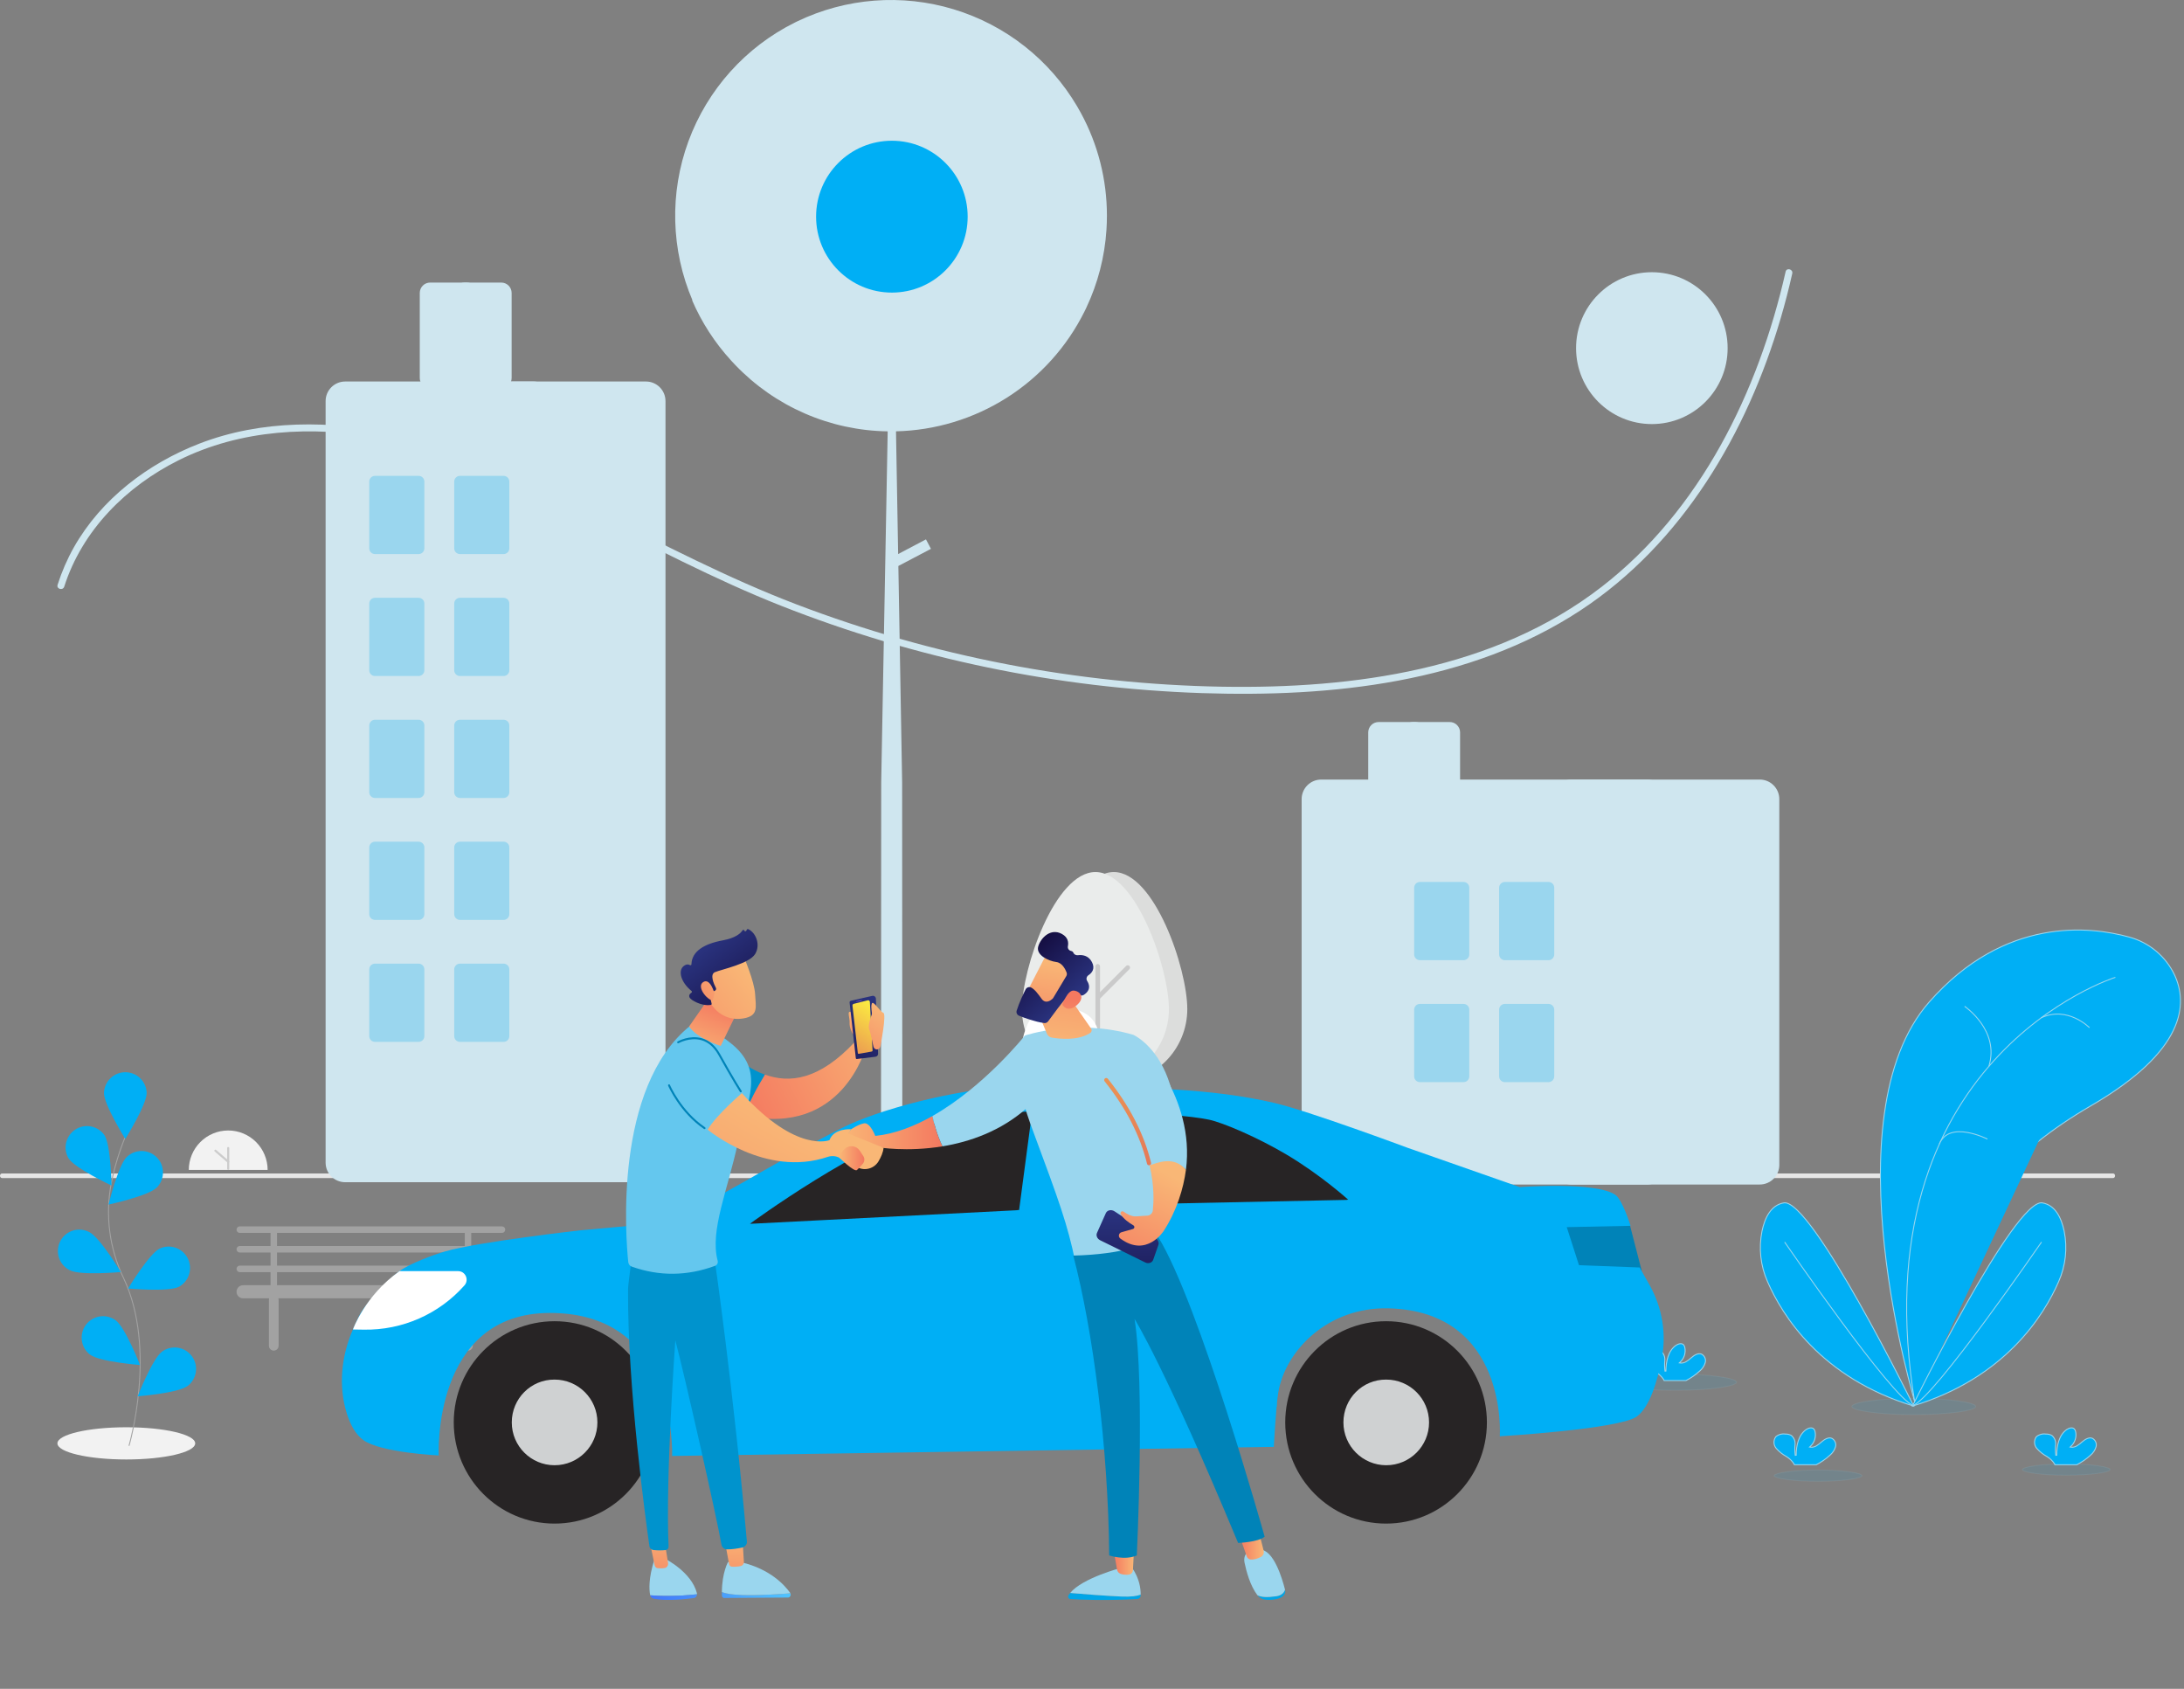 <svg width="357" height="276" viewBox="0 0 357 276" fill="none" xmlns="http://www.w3.org/2000/svg">
<rect x="0" y="0" width="357" height="276" fill="#808080" stroke="none"/>
<path d="M17.45 191.324C17.404 191.324 17.36 191.306 17.327 191.273C17.294 191.24 17.276 191.196 17.276 191.15V187.748C17.276 187.701 17.294 187.657 17.327 187.624C17.36 187.592 17.404 187.573 17.45 187.573C17.496 187.573 17.541 187.592 17.573 187.624C17.606 187.657 17.624 187.701 17.624 187.748V191.15C17.624 191.196 17.606 191.24 17.573 191.273C17.541 191.306 17.496 191.324 17.45 191.324Z" fill="#CCCCCC"/>
<path d="M17.45 190.155C17.409 190.155 17.368 190.14 17.337 190.113L15.247 188.316C15.229 188.301 15.215 188.283 15.204 188.263C15.194 188.242 15.188 188.22 15.186 188.197C15.184 188.174 15.187 188.151 15.194 188.129C15.201 188.107 15.212 188.087 15.227 188.069C15.242 188.052 15.26 188.037 15.281 188.027C15.301 188.017 15.324 188.01 15.347 188.009C15.37 188.007 15.393 188.01 15.415 188.017C15.436 188.025 15.457 188.036 15.474 188.051L17.564 189.848C17.591 189.871 17.61 189.902 17.619 189.937C17.628 189.971 17.626 190.008 17.614 190.041C17.601 190.075 17.579 190.103 17.55 190.124C17.52 190.144 17.486 190.155 17.45 190.155L17.45 190.155Z" fill="#CCCCCC"/>
<path d="M30.86 191.203C30.861 189.492 31.541 187.852 32.749 186.642C33.958 185.433 35.596 184.753 37.304 184.753C39.012 184.753 40.65 185.433 41.858 186.642C43.067 187.852 43.746 189.492 43.748 191.203" fill="#F2F2F2"/>
<path d="M37.304 191.203C37.258 191.203 37.213 191.185 37.181 191.152C37.148 191.12 37.13 191.075 37.13 191.029V187.627C37.13 187.581 37.148 187.536 37.181 187.504C37.213 187.471 37.258 187.453 37.304 187.453C37.35 187.453 37.394 187.471 37.427 187.504C37.46 187.536 37.478 187.581 37.478 187.627V191.029C37.478 191.075 37.46 191.12 37.427 191.152C37.394 191.185 37.35 191.203 37.304 191.203Z" fill="#CCCCCC"/>
<path d="M37.304 190.034C37.262 190.034 37.222 190.019 37.19 189.992L35.101 188.195C35.083 188.181 35.069 188.162 35.058 188.142C35.047 188.121 35.041 188.099 35.039 188.076C35.037 188.053 35.04 188.03 35.047 188.008C35.054 187.986 35.066 187.966 35.081 187.948C35.096 187.931 35.114 187.916 35.134 187.906C35.155 187.896 35.177 187.89 35.2 187.888C35.223 187.886 35.246 187.889 35.268 187.897C35.29 187.904 35.31 187.915 35.328 187.931L37.417 189.727C37.444 189.751 37.464 189.782 37.472 189.816C37.481 189.851 37.48 189.887 37.467 189.92C37.455 189.954 37.432 189.983 37.403 190.003C37.374 190.023 37.339 190.034 37.304 190.034L37.304 190.034Z" fill="#CCCCCC"/>
<path d="M20.646 238.521C26.866 238.521 31.908 237.343 31.908 235.889C31.908 234.435 26.866 233.257 20.646 233.257C14.427 233.257 9.385 234.435 9.385 235.889C9.385 237.343 14.427 238.521 20.646 238.521Z" fill="#F2F2F2"/>
<path d="M82.057 204.701C82.197 204.701 82.332 204.644 82.431 204.544C82.53 204.444 82.586 204.308 82.586 204.166C82.586 204.025 82.53 203.889 82.431 203.788C82.332 203.688 82.197 203.632 82.057 203.632H77.03V201.495H82.057C82.197 201.495 82.332 201.438 82.431 201.338C82.53 201.238 82.586 201.102 82.586 200.96C82.586 200.818 82.53 200.683 82.431 200.582C82.332 200.482 82.197 200.426 82.057 200.426H39.194C39.054 200.426 38.919 200.482 38.82 200.582C38.721 200.683 38.665 200.818 38.665 200.96C38.665 201.102 38.721 201.238 38.82 201.338C38.919 201.438 39.054 201.495 39.194 201.495H44.221V203.632H39.194C39.054 203.632 38.919 203.688 38.82 203.788C38.721 203.889 38.665 204.025 38.665 204.166C38.665 204.308 38.721 204.444 38.82 204.544C38.919 204.644 39.054 204.701 39.194 204.701H44.221V206.838H39.194C39.054 206.838 38.919 206.894 38.82 206.995C38.721 207.095 38.665 207.231 38.665 207.372C38.665 207.514 38.721 207.65 38.82 207.75C38.919 207.851 39.054 207.907 39.194 207.907H44.221V210.044H39.724C39.443 210.044 39.174 210.157 38.975 210.357C38.777 210.558 38.665 210.83 38.665 211.113C38.665 211.396 38.777 211.668 38.975 211.869C39.174 212.069 39.443 212.182 39.724 212.182H44.005C43.974 212.267 43.958 212.358 43.957 212.449V219.93C43.957 220.143 44.041 220.346 44.19 220.497C44.338 220.647 44.54 220.732 44.751 220.732C44.961 220.732 45.163 220.647 45.312 220.497C45.461 220.346 45.544 220.143 45.544 219.93V212.449C45.544 212.358 45.527 212.267 45.496 212.182H75.755C75.724 212.267 75.708 212.358 75.707 212.449V219.93C75.707 220.143 75.791 220.346 75.939 220.497C76.088 220.647 76.29 220.732 76.501 220.732C76.711 220.732 76.913 220.647 77.062 220.497C77.211 220.346 77.294 220.143 77.294 219.93V212.449C77.293 212.358 77.277 212.267 77.246 212.182H81.528C81.808 212.182 82.078 212.069 82.276 211.869C82.475 211.668 82.586 211.396 82.586 211.113C82.586 210.83 82.475 210.558 82.276 210.357C82.078 210.157 81.808 210.044 81.528 210.044H77.03V207.907H82.057C82.197 207.907 82.332 207.851 82.431 207.75C82.53 207.65 82.586 207.514 82.586 207.372C82.586 207.231 82.53 207.095 82.431 206.995C82.332 206.894 82.197 206.838 82.057 206.838H77.03V204.701H82.057ZM45.28 201.495H75.972V203.632H45.28V201.495ZM75.972 210.044H45.28V207.907H75.972V210.044ZM75.972 206.838H45.28V204.701H75.972V206.838Z" fill="#A2A2A2"/>
<path d="M345.405 192.529H0.33C0.242 192.529 0.159 192.489 0.097 192.419C0.035 192.348 0 192.253 0 192.153C0 192.053 0.035 191.958 0.097 191.887C0.159 191.816 0.242 191.777 0.33 191.777H345.405C345.493 191.777 345.577 191.816 345.639 191.887C345.701 191.958 345.735 192.053 345.735 192.153C345.735 192.253 345.701 192.348 345.639 192.419C345.577 192.489 345.493 192.529 345.405 192.529Z" fill="#E6E6E6"/>
<path d="M247.383 206.442H212.472C212.372 206.442 212.277 206.403 212.206 206.332C212.136 206.262 212.096 206.166 212.096 206.066C212.096 205.966 212.136 205.871 212.206 205.8C212.277 205.73 212.372 205.69 212.472 205.69H247.383C247.483 205.69 247.578 205.73 247.648 205.8C247.719 205.871 247.758 205.966 247.758 206.066C247.758 206.166 247.719 206.262 247.648 206.332C247.578 206.403 247.483 206.442 247.383 206.442Z" fill="#E6E6E6"/>
<path d="M270.014 69.306C276.855 69.306 282.402 63.751 282.402 56.897C282.402 50.044 276.855 44.488 270.014 44.488C263.172 44.488 257.626 50.044 257.626 56.897C257.626 63.751 263.172 69.306 270.014 69.306Z" fill="#CFE6EF"/>
<path d="M10.5 95.874C13.454 86.636 20.666 79.471 29.219 75.209C39.367 70.153 51.028 69.581 62.047 71.549C73.941 73.673 85.058 78.57 95.819 83.914C106.374 89.156 116.758 94.691 127.735 99.023C149.649 107.659 172.876 112.478 196.411 113.273C217.595 113.981 240.244 111.656 258.383 99.729C275.002 88.801 285.578 70.772 291.086 51.98C291.791 49.574 292.418 47.147 292.966 44.7C293.126 43.993 292.041 43.691 291.88 44.4C287.437 64.024 277.963 83.42 261.775 95.929C244.266 109.459 221.287 112.587 199.784 112.229C175.991 111.813 152.451 107.262 130.212 98.781C118.953 94.487 108.328 88.911 97.568 83.529C87.044 78.264 76.225 73.336 64.653 70.908C54.086 68.691 42.772 68.556 32.584 72.501C24.195 75.75 16.545 81.54 12.069 89.461C10.977 91.403 10.088 93.451 9.414 95.574C9.193 96.267 10.28 96.564 10.5 95.874Z" fill="#CFE6EF"/>
<path d="M194.077 164.917C194.077 158.276 188.699 142.517 182.065 142.517C175.43 142.517 170.052 158.276 170.052 164.917C170.052 168.108 171.318 171.169 173.571 173.426C175.823 175.682 178.879 176.95 182.065 176.95C185.251 176.95 188.306 175.682 190.559 173.426C192.812 171.169 194.077 168.108 194.077 164.917H194.077Z" fill="#DCDDDC"/>
<path d="M191.074 164.917C191.074 158.276 185.696 142.517 179.062 142.517C172.427 142.517 167.049 158.276 167.049 164.917C167.049 168.108 168.315 171.169 170.567 173.426C172.82 175.682 175.876 176.95 179.062 176.95C182.248 176.95 185.303 175.682 187.556 173.426C189.809 171.169 191.074 168.108 191.074 164.917H191.074Z" fill="#EAECEB"/>
<path d="M179.437 191.822C179.337 191.822 179.242 191.783 179.171 191.712C179.101 191.642 179.062 191.546 179.062 191.446V157.927C179.062 157.827 179.101 157.731 179.171 157.661C179.242 157.59 179.337 157.551 179.437 157.551C179.536 157.551 179.632 157.59 179.702 157.661C179.773 157.731 179.812 157.827 179.812 157.927V191.446C179.812 191.546 179.773 191.642 179.702 191.712C179.632 191.783 179.536 191.822 179.437 191.822Z" fill="#CACACA"/>
<path d="M179.437 163.422C179.363 163.422 179.29 163.399 179.228 163.358C179.167 163.317 179.119 163.258 179.09 163.189C179.062 163.121 179.054 163.045 179.069 162.972C179.083 162.899 179.119 162.832 179.171 162.78L184.081 157.862C184.151 157.791 184.247 157.752 184.346 157.752C184.446 157.752 184.541 157.791 184.612 157.862C184.682 157.932 184.721 158.028 184.721 158.128C184.721 158.227 184.682 158.323 184.612 158.394L179.702 163.311C179.667 163.346 179.626 163.374 179.581 163.393C179.535 163.412 179.486 163.422 179.437 163.422Z" fill="#CACACA"/>
<path d="M81.943 63.478H75.936C75.489 63.477 75.059 63.299 74.742 62.981C74.426 62.664 74.248 62.234 74.247 61.786V47.872C74.248 47.424 74.426 46.994 74.742 46.676C75.059 46.359 75.489 46.181 75.936 46.18H81.943C82.391 46.181 82.82 46.359 83.136 46.676C83.453 46.994 83.631 47.424 83.632 47.872V61.786C83.631 62.234 83.453 62.664 83.136 62.981C82.82 63.299 82.391 63.477 81.943 63.478Z" fill="#CFE6EF"/>
<path d="M105.592 193.209H74.81C73.964 193.208 73.153 192.871 72.555 192.272C71.957 191.673 71.62 190.86 71.619 190.013V65.546C71.62 64.698 71.957 63.886 72.555 63.287C73.153 62.688 73.964 62.351 74.81 62.35H105.592C106.438 62.351 107.249 62.688 107.847 63.287C108.446 63.886 108.782 64.698 108.783 65.546V190.013C108.782 190.86 108.446 191.673 107.847 192.272C107.249 192.871 106.438 193.208 105.592 193.209Z" fill="#CFE6EF"/>
<path d="M87.198 193.209H56.416C55.57 193.208 54.759 192.871 54.161 192.272C53.563 191.673 53.226 190.86 53.225 190.013V65.546C53.226 64.698 53.563 63.886 54.161 63.287C54.759 62.688 55.57 62.351 56.416 62.35H87.198C88.044 62.351 88.855 62.688 89.453 63.287C90.052 63.886 90.388 64.698 90.389 65.546V190.013C90.388 190.86 90.052 191.673 89.453 192.272C88.855 192.871 88.044 193.208 87.198 193.209Z" fill="#CFE6EF"/>
<path d="M76.312 63.478H70.306C69.858 63.477 69.428 63.299 69.112 62.981C68.795 62.664 68.617 62.234 68.617 61.786V47.872C68.617 47.424 68.795 46.994 69.112 46.676C69.428 46.359 69.858 46.181 70.306 46.18H76.312C76.76 46.181 77.189 46.359 77.506 46.676C77.823 46.994 78.001 47.424 78.001 47.872V61.786C78.001 62.234 77.823 62.664 77.506 62.981C77.189 63.299 76.76 63.477 76.312 63.478Z" fill="#CFE6EF"/>
<path d="M68.429 90.552H61.296C61.047 90.552 60.809 90.453 60.633 90.276C60.457 90.1 60.358 89.861 60.358 89.612V78.707C60.358 78.458 60.457 78.219 60.633 78.043C60.809 77.866 61.047 77.767 61.296 77.767H68.429C68.677 77.767 68.916 77.866 69.092 78.043C69.268 78.219 69.367 78.458 69.367 78.707V89.612C69.367 89.861 69.268 90.1 69.092 90.276C68.916 90.453 68.677 90.552 68.429 90.552Z" fill="#9AD6EE"/>
<path d="M82.318 90.552H75.186C74.937 90.552 74.698 90.453 74.522 90.276C74.346 90.1 74.247 89.861 74.247 89.612V78.707C74.247 78.458 74.346 78.219 74.522 78.043C74.698 77.866 74.937 77.767 75.186 77.767H82.318C82.567 77.767 82.805 77.866 82.981 78.043C83.157 78.219 83.256 78.458 83.257 78.707V89.612C83.256 89.861 83.157 90.1 82.981 90.276C82.805 90.453 82.567 90.552 82.318 90.552Z" fill="#9AD6EE"/>
<path d="M68.429 110.482H61.296C61.047 110.482 60.809 110.382 60.633 110.206C60.457 110.03 60.358 109.791 60.358 109.542V98.637C60.358 98.388 60.457 98.149 60.633 97.972C60.809 97.796 61.047 97.697 61.296 97.697H68.429C68.677 97.697 68.916 97.796 69.092 97.972C69.268 98.149 69.367 98.388 69.367 98.637V109.542C69.367 109.791 69.268 110.03 69.092 110.206C68.916 110.382 68.677 110.482 68.429 110.482Z" fill="#9AD6EE"/>
<path d="M82.318 110.482H75.186C74.937 110.482 74.698 110.382 74.522 110.206C74.346 110.03 74.247 109.791 74.247 109.542V98.637C74.247 98.388 74.346 98.149 74.522 97.972C74.698 97.796 74.937 97.697 75.186 97.697H82.318C82.567 97.697 82.805 97.796 82.981 97.972C83.157 98.149 83.256 98.388 83.257 98.637V109.542C83.256 109.791 83.157 110.03 82.981 110.206C82.805 110.382 82.567 110.482 82.318 110.482Z" fill="#9AD6EE"/>
<path d="M68.429 130.412H61.296C61.047 130.411 60.809 130.312 60.633 130.136C60.457 129.96 60.358 129.721 60.358 129.472V118.567C60.358 118.317 60.457 118.078 60.633 117.902C60.809 117.726 61.047 117.627 61.296 117.626H68.429C68.677 117.627 68.916 117.726 69.092 117.902C69.268 118.078 69.367 118.317 69.367 118.567V129.472C69.367 129.721 69.268 129.96 69.092 130.136C68.916 130.312 68.677 130.411 68.429 130.412Z" fill="#9AD6EE"/>
<path d="M82.318 130.412H75.186C74.937 130.411 74.698 130.312 74.522 130.136C74.346 129.96 74.247 129.721 74.247 129.472V118.567C74.247 118.317 74.346 118.078 74.522 117.902C74.698 117.726 74.937 117.627 75.186 117.626H82.318C82.567 117.627 82.805 117.726 82.981 117.902C83.157 118.078 83.256 118.317 83.257 118.567V129.472C83.256 129.721 83.157 129.96 82.981 130.136C82.805 130.312 82.567 130.411 82.318 130.412Z" fill="#9AD6EE"/>
<path d="M68.429 150.342H61.296C61.047 150.341 60.809 150.242 60.633 150.066C60.457 149.89 60.358 149.651 60.358 149.401V138.496C60.358 138.247 60.457 138.008 60.633 137.832C60.809 137.656 61.047 137.557 61.296 137.556H68.429C68.677 137.557 68.916 137.656 69.092 137.832C69.268 138.008 69.367 138.247 69.367 138.496V149.401C69.367 149.651 69.268 149.89 69.092 150.066C68.916 150.242 68.677 150.341 68.429 150.342Z" fill="#9AD6EE"/>
<path d="M82.318 150.342H75.186C74.937 150.341 74.698 150.242 74.522 150.066C74.346 149.89 74.247 149.651 74.247 149.401V138.496C74.247 138.247 74.346 138.008 74.522 137.832C74.698 137.656 74.937 137.557 75.186 137.556H82.318C82.567 137.557 82.805 137.656 82.981 137.832C83.157 138.008 83.256 138.247 83.257 138.496V149.401C83.256 149.651 83.157 149.89 82.981 150.066C82.805 150.242 82.567 150.341 82.318 150.342Z" fill="#9AD6EE"/>
<path d="M68.429 170.271H61.296C61.047 170.271 60.809 170.172 60.633 169.996C60.457 169.819 60.358 169.58 60.358 169.331V158.426C60.358 158.177 60.457 157.938 60.633 157.762C60.809 157.586 61.047 157.486 61.296 157.486H68.429C68.677 157.486 68.916 157.586 69.092 157.762C69.268 157.938 69.367 158.177 69.367 158.426V169.331C69.367 169.58 69.268 169.819 69.092 169.996C68.916 170.172 68.677 170.271 68.429 170.271Z" fill="#9AD6EE"/>
<path d="M82.318 170.271H75.186C74.937 170.271 74.698 170.172 74.522 169.996C74.346 169.819 74.247 169.58 74.247 169.331V158.426C74.247 158.177 74.346 157.938 74.522 157.762C74.698 157.586 74.937 157.486 75.186 157.486H82.318C82.567 157.486 82.805 157.586 82.981 157.762C83.157 157.938 83.256 158.177 83.257 158.426V169.331C83.256 169.58 83.157 169.819 82.981 169.996C82.805 170.172 82.567 170.271 82.318 170.271Z" fill="#9AD6EE"/>
<path d="M236.979 129.283H230.973C230.525 129.283 230.096 129.104 229.779 128.787C229.462 128.47 229.284 128.04 229.284 127.591V119.695C229.284 119.246 229.462 118.816 229.779 118.499C230.096 118.181 230.525 118.003 230.973 118.002H236.979C237.427 118.003 237.856 118.181 238.173 118.499C238.49 118.816 238.668 119.246 238.668 119.695V127.591C238.668 128.04 238.49 128.47 238.173 128.787C237.856 129.104 237.427 129.283 236.979 129.283Z" fill="#CFE6EF"/>
<path d="M287.657 193.585H256.875C256.029 193.584 255.218 193.247 254.62 192.648C254.022 192.049 253.685 191.236 253.684 190.389V130.6C253.685 129.752 254.022 128.94 254.62 128.341C255.218 127.741 256.029 127.404 256.875 127.403H287.657C288.503 127.404 289.314 127.741 289.912 128.341C290.51 128.94 290.847 129.752 290.848 130.6V190.389C290.847 191.236 290.51 192.049 289.912 192.648C289.314 193.247 288.503 193.584 287.657 193.585Z" fill="#CFE6EF"/>
<path d="M269.263 193.585H215.957C215.111 193.584 214.3 193.247 213.702 192.648C213.104 192.049 212.768 191.236 212.767 190.389V130.6C212.768 129.752 213.104 128.94 213.702 128.341C214.3 127.741 215.111 127.404 215.957 127.403H269.263C270.109 127.404 270.92 127.741 271.518 128.341C272.116 128.94 272.453 129.752 272.454 130.6V190.389C272.453 191.236 272.116 192.049 271.518 192.648C270.92 193.247 270.109 193.584 269.263 193.585Z" fill="#CFE6EF"/>
<path d="M231.348 129.283H225.342C224.894 129.283 224.465 129.104 224.148 128.787C223.831 128.47 223.653 128.04 223.653 127.591V119.695C223.653 119.246 223.831 118.816 224.148 118.499C224.465 118.181 224.894 118.003 225.342 118.002H231.348C231.796 118.003 232.226 118.181 232.542 118.499C232.859 118.816 233.037 119.246 233.038 119.695V127.591C233.037 128.04 232.859 128.47 232.542 128.787C232.226 129.104 231.796 129.283 231.348 129.283Z" fill="#CFE6EF"/>
<path d="M239.232 156.922H232.099C231.85 156.922 231.612 156.823 231.436 156.646C231.26 156.47 231.161 156.231 231.161 155.982V145.077C231.161 144.828 231.26 144.589 231.436 144.413C231.612 144.236 231.85 144.137 232.099 144.137H239.232C239.48 144.137 239.719 144.236 239.895 144.413C240.071 144.589 240.17 144.828 240.17 145.077V155.982C240.17 156.231 240.071 156.47 239.895 156.646C239.719 156.823 239.48 156.922 239.232 156.922Z" fill="#9AD6EE"/>
<path d="M253.121 156.922H245.989C245.74 156.922 245.501 156.823 245.325 156.646C245.15 156.47 245.051 156.231 245.05 155.982V145.077C245.051 144.828 245.15 144.589 245.325 144.413C245.501 144.236 245.74 144.137 245.989 144.137H253.121C253.37 144.137 253.609 144.236 253.784 144.413C253.96 144.589 254.059 144.828 254.06 145.077V155.982C254.059 156.231 253.96 156.47 253.784 156.646C253.609 156.823 253.37 156.922 253.121 156.922Z" fill="#9AD6EE"/>
<path d="M239.232 176.852H232.099C231.85 176.851 231.612 176.752 231.436 176.576C231.26 176.4 231.161 176.161 231.161 175.912V165.007C231.161 164.757 231.26 164.519 231.436 164.342C231.612 164.166 231.85 164.067 232.099 164.067H239.232C239.48 164.067 239.719 164.166 239.895 164.342C240.071 164.519 240.17 164.757 240.17 165.007V175.912C240.17 176.161 240.071 176.4 239.895 176.576C239.719 176.752 239.48 176.851 239.232 176.852Z" fill="#9AD6EE"/>
<path d="M253.121 176.852H245.989C245.74 176.851 245.501 176.752 245.325 176.576C245.15 176.4 245.051 176.161 245.05 175.912V165.007C245.051 164.757 245.15 164.519 245.325 164.342C245.501 164.166 245.74 164.067 245.989 164.067H253.121C253.37 164.067 253.609 164.166 253.784 164.342C253.96 164.519 254.059 164.757 254.06 165.007V175.912C254.059 176.161 253.96 176.4 253.784 176.576C253.609 176.752 253.37 176.851 253.121 176.852Z" fill="#9AD6EE"/>
<path d="M180.939 35.243C180.939 36.019 180.914 36.791 180.864 37.554C180.58 41.965 179.464 46.283 177.576 50.28C177.561 50.314 177.545 50.348 177.53 50.379C177.443 50.565 177.353 50.748 177.26 50.931C174.395 56.685 170.012 61.547 164.585 64.994C159.157 68.441 152.891 70.342 146.462 70.492L146.813 90.546L151.361 88.15L152.175 89.696L146.847 92.497L147.465 127.87L147.496 191.965H144.009L144.044 127.87L145.102 70.495C140.443 70.429 135.844 69.438 131.571 67.58C127.298 65.723 123.437 63.035 120.213 59.674C119.989 59.444 119.772 59.209 119.555 58.973C119.545 58.964 119.539 58.954 119.533 58.948C116.845 56.02 114.671 52.66 113.103 49.008C113.137 49.048 113.175 49.083 113.209 49.123C109.665 40.845 109.425 31.526 112.536 23.076C115.647 14.626 121.875 7.685 129.943 3.676C130.064 3.617 130.191 3.558 130.312 3.496C138.292 -0.345 147.425 -1.049 155.9 1.522C164.375 4.094 171.575 9.753 176.07 17.38C176.285 17.739 176.493 18.109 176.691 18.478C179.485 23.624 180.945 29.388 180.939 35.243Z" fill="#CFE6EF"/>
<path opacity="0.1" d="M283.86 225.89C283.86 225.947 283.817 226.021 283.687 226.109C283.56 226.194 283.367 226.28 283.111 226.363C282.601 226.529 281.859 226.679 280.937 226.806C279.095 227.06 276.547 227.217 273.731 227.217C270.915 227.217 268.367 227.06 266.525 226.806C265.603 226.679 264.861 226.529 264.351 226.363C264.095 226.28 263.902 226.194 263.775 226.109C263.645 226.021 263.602 225.947 263.602 225.89C263.602 225.834 263.645 225.759 263.775 225.672C263.902 225.586 264.095 225.501 264.351 225.417C264.861 225.252 265.603 225.101 266.525 224.974C268.367 224.721 270.915 224.564 273.731 224.564C276.547 224.564 279.095 224.721 280.937 224.974C281.859 225.101 282.601 225.252 283.111 225.417C283.367 225.501 283.56 225.586 283.687 225.672C283.817 225.759 283.86 225.834 283.86 225.89Z" fill="#00AFF5" stroke="#9AD6EE" stroke-width="0.155"/>
<path opacity="0.1" d="M322.955 229.861C322.955 229.918 322.913 229.992 322.782 230.08C322.655 230.166 322.462 230.251 322.207 230.334C321.697 230.5 320.954 230.651 320.033 230.777C318.19 231.031 315.642 231.188 312.826 231.188C310.01 231.188 307.462 231.031 305.62 230.777C304.698 230.651 303.956 230.5 303.446 230.334C303.19 230.251 302.998 230.166 302.87 230.08C302.74 229.992 302.697 229.918 302.697 229.861C302.697 229.805 302.74 229.731 302.87 229.643C302.998 229.557 303.19 229.472 303.446 229.389C303.956 229.223 304.698 229.072 305.62 228.946C307.462 228.692 310.01 228.535 312.826 228.535C315.642 228.535 318.19 228.692 320.033 228.946C320.954 229.072 321.697 229.223 322.207 229.389C322.462 229.472 322.655 229.557 322.782 229.643C322.913 229.731 322.955 229.805 322.955 229.861Z" fill="#00AFF5" stroke="#9AD6EE" stroke-width="0.155"/>
<path opacity="0.1" d="M304.356 241.168C304.356 241.196 304.334 241.243 304.243 241.304C304.155 241.363 304.02 241.423 303.839 241.482C303.479 241.6 302.953 241.706 302.298 241.796C300.989 241.976 299.179 242.088 297.178 242.088C295.177 242.088 293.367 241.976 292.059 241.796C291.404 241.706 290.878 241.6 290.517 241.482C290.336 241.423 290.202 241.363 290.114 241.304C290.022 241.243 290 241.196 290 241.168C290 241.139 290.022 241.092 290.114 241.031C290.202 240.972 290.336 240.912 290.517 240.853C290.878 240.735 291.404 240.629 292.059 240.539C293.367 240.359 295.177 240.247 297.178 240.247C299.179 240.247 300.989 240.359 302.298 240.539C302.953 240.629 303.479 240.735 303.839 240.853C304.02 240.912 304.155 240.972 304.243 241.031C304.334 241.092 304.356 241.139 304.356 241.168Z" fill="#00AFF5" stroke="#9AD6EE" stroke-width="0.155"/>
<path opacity="0.1" d="M344.932 240.17C344.932 240.198 344.911 240.245 344.819 240.307C344.731 240.366 344.596 240.426 344.416 240.485C344.055 240.602 343.529 240.709 342.874 240.799C341.566 240.979 339.756 241.09 337.754 241.09C335.753 241.09 333.943 240.979 332.635 240.799C331.98 240.709 331.454 240.602 331.093 240.485C330.912 240.426 330.778 240.366 330.69 240.307C330.598 240.245 330.577 240.198 330.577 240.17C330.577 240.141 330.598 240.094 330.69 240.033C330.778 239.974 330.912 239.914 331.093 239.855C331.454 239.738 331.98 239.631 332.635 239.541C333.943 239.361 335.753 239.249 337.754 239.249C339.756 239.249 341.566 239.361 342.874 239.541C343.529 239.631 344.055 239.738 344.416 239.855C344.596 239.914 344.731 239.974 344.819 240.033C344.911 240.094 344.932 240.141 344.932 240.17Z" fill="#00AFF5" stroke="#9AD6EE" stroke-width="0.155"/>
<path d="M348.001 153.134L348.002 153.134C349.62 153.566 351.125 154.344 352.413 155.416C353.701 156.488 354.741 157.828 355.461 159.342C356.553 161.703 357.001 164.797 355.246 168.425C353.489 172.056 349.52 176.229 341.759 180.73C328.739 188.281 321.821 197.238 318.158 204.31C316.327 207.846 315.31 210.91 314.75 213.091C314.471 214.182 314.305 215.051 314.21 215.649C314.162 215.948 314.132 216.179 314.114 216.335C314.104 216.413 314.098 216.473 314.094 216.513L314.09 216.558L314.089 216.57L314.089 216.573L314.089 216.573L314.089 216.574L313.004 229.132C312.991 229.089 312.978 229.043 312.963 228.993C312.863 228.644 312.717 228.131 312.538 227.47C312.179 226.149 311.685 224.24 311.143 221.891C310.06 217.192 308.789 210.731 308.035 203.683C307.281 196.634 307.044 189 308.029 181.955C309.014 174.908 311.22 168.457 315.344 163.767C327.701 149.713 341.721 151.396 348.001 153.134Z" fill="#00AFF5" stroke="#9AD6EE" stroke-width="0.155"/>
<path d="M345.78 159.726C345.78 159.726 303.586 172.942 313.045 229.547L345.78 159.726Z" fill="#00AFF5"/>
<path d="M345.78 159.726C345.78 159.726 303.586 172.942 313.045 229.547" stroke="#9AD6EE" stroke-width="0.155" stroke-miterlimit="10"/>
<path d="M321.136 164.463C321.136 164.463 326.946 168.386 325.099 174.279L321.136 164.463Z" fill="#00AFF5"/>
<path d="M321.136 164.463C321.136 164.463 326.946 168.386 325.099 174.279" stroke="#9AD6EE" stroke-width="0.155" stroke-miterlimit="10"/>
<path d="M341.549 167.954C341.549 167.954 337.997 164.335 333.674 166.332L341.549 167.954Z" fill="#00AFF5"/>
<path d="M341.549 167.954C341.549 167.954 337.997 164.335 333.674 166.332" stroke="#9AD6EE" stroke-width="0.155" stroke-miterlimit="10"/>
<path d="M324.87 186.158C324.87 186.158 318.633 182.987 317.02 186.958L324.87 186.158Z" fill="#00AFF5"/>
<path d="M324.87 186.158C324.87 186.158 318.633 182.987 317.02 186.958" stroke="#9AD6EE" stroke-width="0.155" stroke-miterlimit="10"/>
<path d="M336.504 209.467L336.503 209.468C334.14 214.9 327.803 225.204 312.615 229.795C312.644 229.736 312.681 229.661 312.726 229.571C312.849 229.322 313.032 228.955 313.265 228.489C313.733 227.556 314.405 226.225 315.227 224.63C316.87 221.439 319.109 217.193 321.492 212.971C323.875 208.748 326.401 204.551 328.617 201.457C329.726 199.909 330.755 198.641 331.649 197.783C332.097 197.354 332.507 197.03 332.875 196.826C333.244 196.621 333.561 196.54 333.824 196.583C334.892 196.756 335.674 197.369 336.247 198.209C336.822 199.052 337.185 200.121 337.412 201.199C337.974 203.982 337.656 206.872 336.504 209.467Z" fill="#00AFF5" stroke="#9AD6EE" stroke-width="0.155"/>
<path d="M333.712 202.99C333.712 202.99 316.115 228.549 312.716 229.671L333.712 202.99Z" fill="#00AFF5"/>
<path d="M333.712 202.99C333.712 202.99 316.115 228.549 312.716 229.671" stroke="#9AD6EE" stroke-width="0.155" stroke-miterlimit="10"/>
<path d="M312.816 229.795C297.628 225.204 291.291 214.9 288.928 209.468L288.928 209.467C287.775 206.872 287.458 203.982 288.02 201.199C288.246 200.121 288.609 199.052 289.184 198.209C289.757 197.369 290.539 196.756 291.607 196.583C291.871 196.54 292.187 196.621 292.556 196.826C292.924 197.03 293.335 197.354 293.782 197.783C294.676 198.641 295.705 199.909 296.814 201.457C299.031 204.551 301.556 208.748 303.939 212.971C306.322 217.193 308.561 221.439 310.204 224.63C311.026 226.225 311.699 227.556 312.166 228.489C312.4 228.955 312.582 229.322 312.706 229.571C312.75 229.661 312.787 229.736 312.816 229.795Z" fill="#00AFF5" stroke="#9AD6EE" stroke-width="0.155"/>
<path d="M291.72 202.99C291.72 202.99 309.316 228.549 312.716 229.671L291.72 202.99Z" fill="#00AFF5"/>
<path d="M291.72 202.99C291.72 202.99 309.316 228.549 312.716 229.671" stroke="#9AD6EE" stroke-width="0.155" stroke-miterlimit="10"/>
<path d="M341.701 237.839L341.701 237.839L341.698 237.842C341.029 238.453 340.282 238.971 339.475 239.382H335.901C335.88 239.325 335.854 239.27 335.824 239.217L335.825 239.216L335.821 239.212C335.505 238.733 335.085 238.331 334.593 238.038L334.593 238.038L334.59 238.036C333.964 237.691 333.401 237.239 332.927 236.702C332.706 236.438 332.58 236.106 332.569 235.761C332.558 235.418 332.661 235.082 332.862 234.805C333.075 234.627 333.324 234.496 333.59 234.42C333.86 234.344 334.143 234.325 334.421 234.365L334.421 234.366L334.435 234.365C334.768 234.355 335.098 234.432 335.392 234.589C335.607 234.765 335.777 234.992 335.886 235.248C335.995 235.507 336.04 235.789 336.016 236.069C335.96 236.658 335.968 237.252 336.04 237.84L336.194 237.831C336.201 236.25 336.563 234.524 337.824 233.635C338.019 233.497 338.263 233.392 338.495 233.365C338.726 233.337 338.937 233.387 339.085 233.544C339.193 233.675 339.264 233.833 339.291 234.001L339.291 234.001L339.291 234.004C339.377 234.434 339.349 234.879 339.212 235.295C339.075 235.711 338.832 236.084 338.508 236.379L338.386 236.49L338.549 236.512C338.897 236.561 339.22 236.453 339.513 236.284C339.806 236.115 340.078 235.88 340.325 235.666C340.571 235.453 340.851 235.245 341.143 235.119C341.433 234.994 341.726 234.952 342.006 235.058C342.251 235.182 342.446 235.386 342.56 235.636C342.674 235.887 342.698 236.169 342.629 236.436C342.469 236.987 342.145 237.476 341.701 237.839Z" fill="#00AFF5" stroke="#9AD6EE" stroke-width="0.155"/>
<path d="M277.821 224.08L277.821 224.08L277.817 224.083C277.149 224.694 276.401 225.212 275.595 225.623H272.021C272 225.566 271.974 225.511 271.944 225.458L271.944 225.458L271.941 225.453C271.625 224.974 271.205 224.573 270.713 224.279L270.713 224.279L270.71 224.278C270.084 223.932 269.521 223.481 269.047 222.944C268.826 222.679 268.7 222.347 268.689 222.002C268.678 221.659 268.781 221.323 268.982 221.046C269.195 220.868 269.443 220.738 269.71 220.662C269.98 220.585 270.263 220.566 270.541 220.606L270.541 220.607L270.555 220.607C270.888 220.596 271.218 220.673 271.512 220.83C271.727 221.007 271.897 221.233 272.005 221.49C272.115 221.748 272.16 222.03 272.136 222.31C272.079 222.9 272.087 223.493 272.16 224.081L272.314 224.072C272.321 222.491 272.682 220.765 273.944 219.876C274.139 219.739 274.383 219.634 274.615 219.606C274.846 219.579 275.057 219.628 275.205 219.785C275.313 219.916 275.384 220.074 275.411 220.242L275.41 220.242L275.411 220.246C275.496 220.675 275.469 221.12 275.332 221.536C275.195 221.952 274.952 222.325 274.628 222.62L274.506 222.731L274.669 222.754C275.017 222.802 275.339 222.695 275.633 222.525C275.926 222.356 276.198 222.121 276.445 221.907C276.691 221.694 276.971 221.487 277.263 221.361C277.552 221.235 277.846 221.193 278.126 221.299C278.371 221.423 278.566 221.627 278.68 221.877C278.793 222.128 278.818 222.41 278.749 222.677C278.589 223.228 278.265 223.718 277.821 224.08Z" fill="#00AFF5" stroke="#9AD6EE" stroke-width="0.155"/>
<path d="M299.111 237.839L299.111 237.839L299.107 237.842C298.439 238.453 297.692 238.971 296.885 239.382H293.311C293.29 239.325 293.264 239.27 293.234 239.217L293.234 239.216L293.231 239.212C292.915 238.733 292.495 238.331 292.003 238.038L292.003 238.038L292 238.036C291.374 237.691 290.811 237.239 290.337 236.702C290.116 236.438 289.99 236.106 289.979 235.761C289.968 235.418 290.071 235.082 290.272 234.805C290.485 234.627 290.733 234.496 291 234.42C291.27 234.344 291.553 234.325 291.831 234.365L291.831 234.366L291.845 234.365C292.178 234.355 292.508 234.432 292.802 234.589C293.017 234.765 293.187 234.992 293.295 235.248C293.405 235.507 293.45 235.789 293.426 236.069C293.369 236.658 293.378 237.252 293.45 237.84L293.604 237.831C293.611 236.25 293.973 234.524 295.234 233.635C295.429 233.497 295.673 233.392 295.905 233.365C296.136 233.337 296.347 233.387 296.495 233.544C296.603 233.675 296.674 233.833 296.701 234.001L296.701 234.001L296.701 234.004C296.786 234.434 296.759 234.879 296.622 235.295C296.485 235.711 296.242 236.084 295.918 236.379L295.796 236.49L295.959 236.512C296.307 236.561 296.63 236.453 296.923 236.284C297.216 236.115 297.488 235.88 297.735 235.666C297.981 235.453 298.261 235.245 298.553 235.119C298.842 234.994 299.136 234.952 299.416 235.058C299.661 235.182 299.856 235.386 299.97 235.636C300.084 235.887 300.108 236.169 300.039 236.436C299.879 236.987 299.555 237.476 299.111 237.839Z" fill="#00AFF5" stroke="#9AD6EE" stroke-width="0.155"/>
<path d="M21.086 236.286C21.086 236.286 25.722 220.519 20.215 208.911C17.874 204.058 17.168 198.576 18.203 193.287C18.713 190.78 19.452 188.326 20.41 185.954" stroke="#A2A2A2" stroke-width="0.155" stroke-miterlimit="10"/>
<path d="M16.99 178.618C16.99 180.55 20.485 186.138 20.485 186.138C20.485 186.138 23.98 180.535 23.98 178.618C23.95 177.709 23.569 176.848 22.917 176.217C22.266 175.585 21.394 175.231 20.487 175.231C19.58 175.231 18.708 175.585 18.057 176.217C17.405 176.848 17.024 177.709 16.994 178.618H16.99Z" fill="#00AFF5"/>
<path d="M11.213 189.323C12.26 190.944 18.233 193.749 18.233 193.749C18.233 193.749 18.124 187.142 17.077 185.522C16.557 184.781 15.771 184.271 14.884 184.098C13.997 183.926 13.077 184.104 12.319 184.596C11.56 185.088 11.021 185.855 10.815 186.737C10.609 187.618 10.751 188.545 11.213 189.323Z" fill="#00AFF5"/>
<path d="M11.468 207.617C13.191 208.486 19.761 207.888 19.761 207.888C19.761 207.888 16.337 202.248 14.614 201.371C14.203 201.15 13.752 201.013 13.287 200.968C12.822 200.924 12.353 200.974 11.908 201.114C11.462 201.254 11.05 201.483 10.694 201.786C10.338 202.088 10.046 202.46 9.836 202.877C9.626 203.295 9.501 203.751 9.47 204.217C9.438 204.684 9.5 205.152 9.652 205.594C9.805 206.037 10.044 206.444 10.356 206.792C10.668 207.14 11.046 207.422 11.468 207.621V207.617Z" fill="#00AFF5"/>
<path d="M14.768 221.414C16.318 222.565 22.895 223.084 22.895 223.084C22.895 223.084 20.474 216.939 18.924 215.789C18.554 215.515 18.134 215.318 17.688 215.207C17.242 215.096 16.779 215.074 16.324 215.143C15.87 215.212 15.433 215.369 15.04 215.607C14.646 215.844 14.303 216.157 14.03 216.528C13.758 216.898 13.56 217.318 13.45 217.765C13.339 218.212 13.317 218.676 13.386 219.131C13.454 219.587 13.612 220.024 13.849 220.418C14.086 220.812 14.398 221.156 14.768 221.429V221.414Z" fill="#00AFF5"/>
<path d="M25.572 194.122C24.187 195.468 17.741 196.863 17.741 196.863C17.741 196.863 19.322 190.448 20.703 189.102C21.368 188.453 22.262 188.096 23.19 188.108C24.117 188.121 25.002 188.502 25.649 189.167C26.296 189.833 26.653 190.729 26.64 191.658C26.628 192.587 26.248 193.473 25.583 194.122H25.572Z" fill="#00AFF5"/>
<path d="M29.228 210.306C27.505 211.175 20.936 210.577 20.936 210.577C20.936 210.577 24.359 204.936 26.082 204.06C26.906 203.672 27.849 203.621 28.71 203.918C29.57 204.215 30.281 204.837 30.691 205.652C31.101 206.466 31.178 207.408 30.904 208.278C30.631 209.148 30.03 209.877 29.228 210.31V210.306Z" fill="#00AFF5"/>
<path d="M30.628 226.528C29.078 227.679 22.501 228.198 22.501 228.198C22.501 228.198 24.922 222.053 26.473 220.903C27.219 220.351 28.154 220.118 29.072 220.257C29.99 220.396 30.815 220.894 31.366 221.642C31.917 222.39 32.149 223.326 32.01 224.245C31.872 225.165 31.375 225.991 30.628 226.543V226.528Z" fill="#00AFF5"/>
<path d="M145.788 47.818C152.629 47.818 158.176 42.263 158.176 35.409C158.176 28.556 152.629 23 145.788 23C138.946 23 133.4 28.556 133.4 35.409C133.4 42.263 138.946 47.818 145.788 47.818Z" fill="#00AFF5"/>
<path d="M180.877 177.989H165.935C165.935 177.989 166.88 170.342 167.475 168.694C168.042 167.099 168.556 164.749 173.419 164.749C177.824 164.749 179.094 166.829 179.58 168.694C180.04 170.558 180.877 177.989 180.877 177.989Z" fill="white"/>
<path d="M252.483 207.739H268.371L266.263 199.579H252.483V207.739Z" fill="#0083B8"/>
<path d="M56.689 231.004C55.283 226.491 55.797 221.601 57.688 217.277C58.175 216.169 58.634 215.143 58.985 214.548C60.201 212.576 63.444 209.117 65.308 207.739C66.93 206.523 70.793 205.091 72.739 204.523C78.116 202.956 94.896 201.065 94.896 201.065L109.866 199.714L121.755 193.066C121.755 193.066 134.401 185.771 138.832 183.771C145.453 180.772 158.315 177.556 167.204 177.556C187.443 177.556 198.225 177.935 208.222 180.231C213.843 181.528 230.082 187.581 230.082 187.581L248.43 194.012C248.43 194.012 260.778 193.066 264.021 195.255C265.21 196.039 266.534 200.335 266.534 200.335L256.104 200.551L258.103 206.766L268.02 207.144L269.668 210.063C271.695 213.683 272.424 217.926 271.641 222.006C270.911 225.789 269.641 230.004 267.533 231.517C264.669 233.571 245.16 234.733 245.16 234.733C245.16 234.733 246.565 214.305 226.948 213.819C217.112 213.575 210.114 220.682 208.952 227.545C208.574 229.761 208.222 236.462 208.222 236.462L109.893 237.948C109.866 237.948 109.893 237.948 109.893 237.948H109.866V236.813C109.623 230.247 107.38 214.575 89.897 214.575C70.604 214.575 71.712 237.867 71.712 237.867C71.712 237.867 62.228 237.408 59.391 235.354C58.094 234.409 57.256 232.787 56.689 231.004Z" fill="#00AFF5"/>
<path d="M174.5 197.039L175.446 181.745C175.446 181.745 191.091 181.637 197.63 182.988C199.927 183.474 205.601 185.906 210.249 188.662C215.95 192.04 220.409 196.093 220.409 196.093L174.5 197.039Z" fill="#272425"/>
<path d="M166.583 197.768L168.718 181.664C168.718 181.664 160.692 181.664 152.316 183.717C140.94 186.501 122.566 200.011 122.566 200.011L166.583 197.768Z" fill="#272425"/>
<path d="M166.583 197.768L163.8 230.166" stroke="#00AFF5" stroke-width="0.5" stroke-miterlimit="10"/>
<path d="M208.682 229.626L109.218 231.247" stroke="#00AFF5" stroke-width="0.5" stroke-miterlimit="10"/>
<path d="M122.566 200.011L117.729 230.437" stroke="#00AFF5" stroke-width="0.5" stroke-miterlimit="10"/>
<path d="M220.409 196.12L219.355 214.818" stroke="#00AFF5" stroke-width="0.5" stroke-miterlimit="10"/>
<path d="M206.279 206.704H214.628V203.678H206.279V206.704Z" fill="#00AFF5"/>
<path d="M152.805 206.704H161.154V203.678H152.805V206.704Z" fill="#00AFF5"/>
<path d="M65.308 207.739H74.874C76.09 207.739 76.711 209.171 75.927 210.063C71.766 214.764 65.767 217.413 59.472 217.304L57.688 217.277C57.688 217.277 59.661 211.711 65.308 207.739Z" fill="white"/>
<path d="M210.087 232.463C210.087 241.596 217.463 249 226.569 249C235.676 249 243.052 241.596 243.052 232.463C243.052 223.33 235.676 215.926 226.569 215.926C217.463 215.926 210.087 223.33 210.087 232.463Z" fill="#272425"/>
<path d="M219.598 232.463C219.598 236.327 222.733 239.462 226.597 239.462C230.461 239.462 233.595 236.327 233.595 232.463C233.595 228.599 230.461 225.465 226.597 225.465C222.706 225.438 219.598 228.572 219.598 232.463Z" fill="#CFD1D2"/>
<path d="M74.171 232.463C74.171 241.596 81.548 249 90.654 249C99.76 249 107.137 241.596 107.137 232.463C107.137 223.33 99.76 215.926 90.654 215.926C81.548 215.926 74.171 223.33 74.171 232.463Z" fill="#272425"/>
<path d="M83.656 232.463C83.656 236.327 86.79 239.462 90.654 239.462C94.518 239.462 97.652 236.327 97.652 232.463C97.652 228.599 94.518 225.465 90.654 225.465C86.79 225.438 83.656 228.572 83.656 232.463Z" fill="#CFD1D2"/>
<path d="M113.937 260.552C113.938 260.494 113.934 260.436 113.919 260.377C113.043 256.9 108.696 254.735 108.696 254.735L106.973 254.87C105.983 257.934 106.11 259.814 106.27 260.651C106.274 260.674 106.281 260.696 106.287 260.719C107.708 260.846 110.633 260.929 113.937 260.552Z" fill="#9AD6EE"/>
<path d="M106.287 260.715C106.364 260.994 106.57 261.212 106.834 261.268C108.855 261.694 112.068 261.351 113.417 261.174C113.714 261.135 113.932 260.86 113.937 260.548C110.633 260.925 107.708 260.842 106.287 260.715Z" fill="url(#paint0_linear_48_947)"/>
<path d="M106.281 252.296L107.011 255.812C107.064 256.07 107.261 256.262 107.501 256.285C107.795 256.313 108.212 256.329 108.632 256.267C109.008 256.212 109.27 255.829 109.203 255.418L108.696 252.296H106.281Z" fill="url(#paint1_linear_48_947)"/>
<path d="M121.398 260.674C119.495 260.621 118.511 260.397 118.002 260.188C118.001 260.378 118.002 260.571 118.008 260.771C118.015 260.984 118.173 261.154 118.367 261.153L128.813 261.086C129.146 261.084 129.341 260.696 129.197 260.39C127.828 260.503 124.339 260.756 121.398 260.674Z" fill="url(#paint2_linear_48_947)"/>
<path d="M129.196 260.39C129.184 260.364 129.173 260.336 129.155 260.311C128.233 259.02 125.883 256.451 121.24 255.336L119.012 255.266C119.012 255.266 118.02 256.992 118.002 260.188C118.511 260.397 119.495 260.621 121.397 260.674C124.339 260.756 127.827 260.503 129.196 260.39Z" fill="#9AD6EE"/>
<path d="M118.501 251.992C118.536 252.156 119 254.658 119.179 255.628C119.222 255.859 119.401 256.028 119.615 256.04C119.996 256.061 120.611 256.064 121.14 255.92C121.426 255.842 121.618 255.551 121.597 255.227L121.348 251.27L118.501 251.992Z" fill="url(#paint3_linear_48_947)"/>
<path d="M116.813 205.79C116.813 205.79 119.877 226.868 122.088 251.951C122.129 252.418 121.757 252.825 121.299 252.921C120.623 253.064 119.631 253.233 118.809 253.21C118.37 253.198 118.003 252.872 117.929 252.439C117.176 248.016 111.801 224.281 110.39 219.057C110.39 219.057 108.77 241.247 109.288 252.759C109.301 253.045 109.091 253.293 108.807 253.326C108.375 253.376 107.686 253.414 106.807 253.321C106.474 253.285 106.205 253.033 106.157 252.701C105.621 248.958 102.532 226.679 102.664 210.63C102.671 209.725 103.725 202.289 103.725 202.289L116.813 205.79Z" fill="#0093CD"/>
<path d="M143.076 185.641C143.076 185.641 142.218 183.38 141.217 183.588C140.215 183.795 139.119 184.565 139.119 184.565L137.509 186.744C137.509 186.744 142.027 188.526 143.617 187.505C143.617 187.505 148.232 188.304 154.06 187.346C153.216 185.563 152.713 183.777 152.418 182.392C149.466 184.064 146.286 185.314 143.076 185.641Z" fill="url(#paint4_linear_48_947)"/>
<path d="M167.522 169.243C167.522 169.243 160.915 177.575 152.417 182.391C152.712 183.777 153.216 185.562 154.059 187.345C158.467 186.62 163.569 184.893 167.893 181.052L167.522 169.243Z" fill="#9AD6EE"/>
<path d="M118 170.344L118.41 181.374C119.575 181.776 120.684 182.088 121.741 182.321C122.402 180.191 123.856 177.577 125.047 175.634C120.671 174.085 118 170.344 118 170.344Z" fill="#0093CD"/>
<path d="M139.853 170.151C133.848 176.641 128.989 177.023 125.048 175.629C123.856 177.572 122.402 180.186 121.741 182.315C137.775 185.855 141.551 171.097 141.551 171.097L139.853 170.151Z" fill="url(#paint5_linear_48_947)"/>
<path d="M103.264 207C102.949 206.888 102.729 206.601 102.695 206.269C102.287 202.311 100.315 177.772 112.77 167.679C112.77 167.679 113.484 165.808 119.355 170.407C125.226 175.006 122.083 179.826 120.677 186.475C118.976 194.521 115.992 201.097 117.312 206.048C117.403 206.39 117.224 206.748 116.892 206.871C112.332 208.554 107.789 208.609 103.264 207Z" fill="#64C7EE"/>
<path d="M117.628 160.328C117.625 160.677 112.651 167.749 112.651 167.749C112.651 167.749 113.544 169.51 117.806 170.939L121.485 163.366L117.628 160.328Z" fill="url(#paint6_linear_48_947)"/>
<path d="M115.672 184.611C115.672 184.611 125.108 192.522 135.297 189.07C135.929 188.856 136.62 188.903 137.21 189.214L140.139 190.763C141.369 191.413 142.892 190.986 143.605 189.792C144.012 189.111 144.359 188.332 144.428 187.586L138.696 185.263L139.118 184.56C139.118 184.56 136.32 184.323 135.588 186.331C135.588 186.331 130.258 188.551 121.268 178.651C121.269 178.651 117.19 182.123 115.672 184.611Z" fill="url(#paint7_linear_48_947)"/>
<path d="M115.165 184.532C115.133 184.532 115.102 184.524 115.075 184.505C111.101 181.817 109.233 177.48 109.214 177.436C109.179 177.353 109.217 177.259 109.299 177.224C109.382 177.189 109.476 177.227 109.511 177.31C109.529 177.353 111.364 181.605 115.255 184.237C115.329 184.286 115.349 184.387 115.299 184.462C115.267 184.507 115.217 184.532 115.165 184.532Z" fill="#0083B8"/>
<path d="M121.082 178.517C121.029 178.517 120.977 178.491 120.946 178.443C120.934 178.424 119.72 176.533 117.409 172.388C116.697 171.114 115.763 170.307 114.632 169.99C112.758 169.466 110.952 170.472 110.933 170.482C110.856 170.525 110.757 170.499 110.713 170.422C110.669 170.344 110.696 170.245 110.774 170.201C110.851 170.157 112.709 169.116 114.716 169.678C115.935 170.019 116.936 170.877 117.691 172.231C119.997 176.365 121.206 178.25 121.218 178.268C121.266 178.343 121.245 178.443 121.169 178.492C121.143 178.508 121.112 178.517 121.082 178.517Z" fill="#0083B8"/>
<path d="M121.544 156.277C121.544 156.277 123.313 160.346 123.432 162.482C123.551 164.618 124.011 166.004 121.544 166.434C119.076 166.865 116.998 165.634 115.873 163.506C115.873 163.506 114.109 160.227 114.504 158.885C114.9 157.543 121.544 156.277 121.544 156.277Z" fill="url(#paint8_linear_48_947)"/>
<path d="M116.716 161.978L116.856 161.916C117.035 161.837 117.111 161.624 117.021 161.45C116.674 160.778 115.995 159.235 116.871 158.876C118.001 158.412 122.473 157.499 123.438 155.91C124.365 154.383 123.544 152.412 122.309 151.851C122.226 151.814 122.129 151.843 122.086 151.924L121.983 152.118C121.913 152.252 121.716 152.232 121.674 152.087C121.634 151.947 121.449 151.92 121.372 152.043C121.075 152.519 120.275 153.289 118.133 153.685C115.09 154.247 113.078 155.48 113.027 157.586C113.024 157.719 112.882 157.794 112.768 157.724C112.543 157.587 112.183 157.523 111.703 157.928C110.867 158.631 111.209 160.456 113.041 161.958C113.128 162.029 113.128 162.165 113.033 162.227C112.701 162.444 112.206 162.959 113.489 163.646C114.816 164.356 115.808 164.298 116.189 164.235C116.284 164.219 116.345 164.127 116.324 164.033L115.917 162.182C115.894 162.078 115.974 161.978 116.081 161.978H116.716V161.978Z" fill="url(#paint9_linear_48_947)"/>
<path d="M116.792 162.367C116.792 162.367 116.117 159.767 114.953 160.496C113.789 161.225 115.557 163.409 116.493 163.506L116.792 162.367Z" fill="url(#paint10_linear_48_947)"/>
<path d="M137.21 189.216C137.21 189.216 139.608 191.564 140.071 191.222C140.235 191.101 140.651 190.659 141.054 190.167C141.338 189.82 141.368 189.33 141.123 188.953L140.558 188.079C140.019 187.246 138.865 187.072 138.118 187.723C137.741 188.052 137.399 188.528 137.21 189.216Z" fill="url(#paint11_linear_48_947)"/>
<path d="M175.763 206.169C174.471 200.024 173.178 196.466 168.852 184.819C167.49 181.153 166.254 177.445 166.851 173.58L167.522 169.239C167.522 169.239 175.931 166.391 185.252 169.119C185.252 169.119 197.968 174.65 189.331 201.963C185.437 206.325 180.881 207.567 175.763 206.169Z" fill="#9AD6EE"/>
<path d="M168.954 163.701L171.134 168.945C171.272 169.277 171.569 169.513 171.923 169.573C173.18 169.789 176.221 170.126 178.217 168.812C178.455 168.655 178.516 168.331 178.353 168.097L174.325 162.308L168.954 163.701Z" fill="url(#paint12_linear_48_947)"/>
<path d="M171.209 155.676C171.117 155.762 167.344 163.18 167.344 163.18L171.62 165.247L176.24 158.748C176.239 158.748 172.742 154.231 171.209 155.676Z" fill="url(#paint13_linear_48_947)"/>
<path d="M174.296 159.529L172.163 163.089C172.131 163.142 172.092 163.192 172.046 163.234C171.792 163.471 170.924 164.159 170.253 163.222C169.68 162.424 169.143 161.698 168.568 161.398C168.232 161.223 167.818 161.363 167.647 161.701C167.296 162.399 166.615 163.82 166.188 165.168C166.08 165.505 166.254 165.868 166.583 166.001C167.449 166.352 169.16 166.987 170.679 167.197C170.928 167.231 171.175 167.126 171.324 166.922C171.977 166.026 173.818 163.522 174.447 162.895C175.031 162.313 176.108 162.532 176.594 162.672C176.778 162.725 176.975 162.699 177.139 162.6C177.631 162.303 178.491 161.563 177.705 160.31C177.509 159.999 177.609 159.584 177.916 159.382C178.466 159.02 179.063 158.34 178.494 157.239C177.918 156.124 176.891 156.024 176.191 156.11C175.881 156.148 175.566 155.985 175.448 155.696C175.395 155.567 175.29 155.458 175.096 155.418C174.728 155.344 174.488 155.008 174.56 154.64C174.684 154.009 174.591 153.19 173.584 152.636C171.739 151.62 170.123 153.275 169.712 154.672C169.301 156.069 171.364 157.056 172.662 157.221C173.615 157.342 174.138 158.383 174.348 158.928C174.424 159.127 174.405 159.347 174.296 159.529Z" fill="url(#paint14_linear_48_947)"/>
<path d="M173.646 164.207C173.646 164.207 174.466 161.803 175.517 161.891C176.567 161.979 177.394 163.026 176.092 164.204C174.473 165.669 173.646 164.207 173.646 164.207Z" fill="url(#paint15_linear_48_947)"/>
<path d="M174.935 260.334C176.965 260.51 180.49 260.795 183.269 260.918C184.939 260.991 185.9 260.828 186.454 260.606C186.453 260.669 186.452 260.727 186.449 260.783C186.437 261.075 186.198 261.309 185.903 261.326C180.653 261.619 176.478 261.428 174.991 261.337C174.684 261.318 174.5 260.984 174.658 260.721C174.736 260.589 174.831 260.461 174.935 260.334Z" fill="#00A5E7"/>
<path d="M183.269 260.919C180.49 260.797 176.966 260.511 174.935 260.336C176.931 257.883 183.269 256.23 183.269 256.23H185.059C186.29 258.007 186.468 259.698 186.455 260.607C185.901 260.829 184.939 260.993 183.269 260.919Z" fill="#9AD6EE"/>
<path d="M185.36 253.301L185.192 256.619C185.174 256.978 184.905 257.28 184.546 257.332C184.189 257.383 183.709 257.39 183.201 257.22C182.889 257.116 182.657 256.853 182.599 256.531L182.02 253.301H185.36Z" fill="url(#paint16_linear_48_947)"/>
<path d="M208.608 260.878C209.489 260.755 209.887 260.297 210.054 259.808C210.056 259.812 210.057 259.816 210.057 259.821C210.187 260.338 209.887 260.873 209.286 261.128C208.56 261.435 207.767 261.488 207.151 261.462C206.49 261.435 205.883 261.161 205.55 260.723L205.545 260.716C206.208 261.044 207.139 261.083 208.608 260.878Z" fill="#00A5E7"/>
<path d="M204.455 253.265H205.932C208.18 253.22 209.592 257.967 210.054 259.806C209.887 260.295 209.489 260.754 208.608 260.876C207.139 261.081 206.208 261.043 205.544 260.714C204.329 259.113 203.727 256.77 203.438 255.402C203.109 253.847 204.455 253.265 204.455 253.265Z" fill="#9AD6EE"/>
<path d="M205.742 250.186L206.562 253.45C206.662 253.85 206.471 254.264 206.101 254.454C205.643 254.689 204.997 254.937 204.404 254.865C204.125 254.832 203.893 254.635 203.801 254.372L202.598 250.938L205.742 250.186Z" fill="url(#paint17_linear_48_947)"/>
<path d="M206.72 251.136C205.701 252.042 202.383 252.162 202.383 252.162C190.435 223.452 185.454 215.548 185.454 215.548C187.179 226.385 185.826 254.2 185.826 254.2C183.854 255.071 181.313 254.2 181.313 254.2C181.152 236.46 178.658 217.397 175.44 205.199C183.516 205.018 187.904 203.255 189.307 202.145C196.037 213.01 206.72 251.136 206.72 251.136Z" fill="#0083B8"/>
<path d="M139.345 168.888C139.345 168.888 138.82 167.937 138.876 167.173C138.933 166.408 138.456 165.284 138.963 165.367C139.47 165.451 139.575 165.383 139.712 166.301C139.849 167.218 141.086 170.604 139.345 168.888Z" fill="url(#paint18_linear_48_947)"/>
<path d="M143.173 163.208C143.167 163.065 143.098 162.931 142.984 162.843C142.87 162.756 142.723 162.724 142.583 162.756L139.088 163.552C138.952 163.582 138.862 163.71 138.877 163.849L139.893 172.942C139.897 172.981 139.918 173.016 139.948 173.041C139.979 173.066 140.019 173.077 140.058 173.072L143.108 172.702C143.358 172.672 143.543 172.454 143.533 172.202L143.173 163.208Z" fill="url(#paint19_linear_48_947)"/>
<path d="M142.19 163.731C142.186 163.65 142.145 163.574 142.079 163.526C142.014 163.478 141.93 163.461 141.851 163.481L139.552 164.056C139.419 164.089 139.331 164.216 139.346 164.352L140.218 172.096C140.222 172.136 140.244 172.173 140.276 172.197C140.309 172.222 140.35 172.232 140.391 172.224L142.511 171.846C142.584 171.833 142.636 171.767 142.633 171.693L142.19 163.731Z" fill="url(#paint20_linear_48_947)"/>
<path d="M140.869 163.52C140.874 163.547 140.837 163.578 140.785 163.589L140.016 163.748C139.964 163.759 139.917 163.746 139.912 163.718L139.906 163.691C139.901 163.664 139.938 163.633 139.99 163.622L140.759 163.463C140.811 163.452 140.858 163.466 140.863 163.493L140.869 163.52Z" fill="url(#paint21_linear_48_947)"/>
<path d="M144.387 165.52C143.822 165.312 142.717 163.397 142.506 164.027C142.295 164.657 142.595 165.52 142.506 165.788C142.417 166.055 141.805 167.543 142.081 168.228C142.279 168.721 142.606 170.241 142.774 171.049C142.829 171.318 143.065 171.509 143.338 171.51C143.612 171.51 143.848 171.318 143.904 171.05C143.925 170.942 144.951 165.728 144.387 165.52Z" fill="url(#paint22_linear_48_947)"/>
<path d="M181.358 197.797C181.087 197.854 180.87 198.022 180.765 198.256L179.314 201.497C179.122 201.927 179.354 202.457 179.836 202.695L187.191 206.317C187.443 206.442 187.73 206.467 187.98 206.386C188.23 206.305 188.419 206.126 188.501 205.893L189.355 203.457C189.488 203.079 189.312 202.637 188.931 202.387L182.172 197.96C181.927 197.799 181.629 197.74 181.358 197.797Z" fill="url(#paint23_linear_48_947)"/>
<path d="M193.854 191.186C195.426 179.295 186.272 170.151 186.272 170.151L180.827 176.507C184.961 181.667 186.927 186.395 187.825 190.109C189.015 189.761 191.882 189.213 193.854 191.186Z" fill="#9AD6EE"/>
<path d="M187.824 190.448C187.672 190.448 187.534 190.344 187.496 190.19C186.39 185.612 184.057 181.08 180.563 176.721C180.447 176.576 180.47 176.363 180.616 176.246C180.761 176.13 180.973 176.153 181.09 176.298C184.646 180.736 187.022 185.357 188.153 190.031C188.197 190.213 188.085 190.395 187.904 190.439C187.877 190.445 187.85 190.448 187.824 190.448Z" fill="url(#paint24_linear_48_947)"/>
<path d="M187.904 190.443C188.738 193.894 188.571 196.583 188.444 197.812C188.396 198.275 188.024 198.637 187.56 198.67C187.032 198.707 186.314 198.755 185.673 198.792C184.968 198.833 184.185 198.387 183.662 198.014C183.394 197.824 183.049 198.12 183.198 198.413C183.589 199.178 184.58 199.859 185.263 200.259C185.512 200.405 185.465 200.777 185.188 200.856L183.313 201.387C183.1 201.447 182.941 201.623 182.902 201.841C182.862 202.058 182.949 202.278 183.127 202.41C187.443 205.613 190.238 201.147 190.238 201.147C192.357 197.868 193.453 194.22 193.854 191.192C191.852 188.776 189.095 190.095 187.904 190.443Z" fill="url(#paint25_linear_48_947)"/>
<defs>
<linearGradient id="paint0_linear_48_947" x1="125.629" y1="248.592" x2="97.313" y2="270.801" gradientUnits="userSpaceOnUse">
<stop stop-color="#53D8FF"/>
<stop offset="1" stop-color="#3840F7"/>
</linearGradient>
<linearGradient id="paint1_linear_48_947" x1="108.323" y1="248.911" x2="106.834" y2="261.89" gradientUnits="userSpaceOnUse">
<stop stop-color="#F9B776"/>
<stop offset="1" stop-color="#F47960"/>
</linearGradient>
<linearGradient id="paint2_linear_48_947" x1="130.655" y1="254.994" x2="102.339" y2="277.203" gradientUnits="userSpaceOnUse">
<stop stop-color="#53D8FF"/>
<stop offset="1" stop-color="#3840F7"/>
</linearGradient>
<linearGradient id="paint3_linear_48_947" x1="120.221" y1="250.289" x2="119.552" y2="263.336" gradientUnits="userSpaceOnUse">
<stop stop-color="#F9B776"/>
<stop offset="1" stop-color="#F47960"/>
</linearGradient>
<linearGradient id="paint4_linear_48_947" x1="137.509" y1="185.106" x2="154.059" y2="185.106" gradientUnits="userSpaceOnUse">
<stop stop-color="#F9B776"/>
<stop offset="1" stop-color="#F47960"/>
</linearGradient>
<linearGradient id="paint5_linear_48_947" x1="147.78" y1="169.224" x2="121.804" y2="182.131" gradientUnits="userSpaceOnUse">
<stop stop-color="#F9B776"/>
<stop offset="1" stop-color="#F47960"/>
</linearGradient>
<linearGradient id="paint6_linear_48_947" x1="114.249" y1="173.262" x2="117.706" y2="163.833" gradientUnits="userSpaceOnUse">
<stop stop-color="#F9B776"/>
<stop offset="1" stop-color="#F47960"/>
</linearGradient>
<linearGradient id="paint7_linear_48_947" x1="131.346" y1="184.233" x2="105.652" y2="228.827" gradientUnits="userSpaceOnUse">
<stop stop-color="#F9B776"/>
<stop offset="1" stop-color="#F47960"/>
</linearGradient>
<linearGradient id="paint8_linear_48_947" x1="122.729" y1="159.115" x2="102.155" y2="175.483" gradientUnits="userSpaceOnUse">
<stop stop-color="#F9B776"/>
<stop offset="1" stop-color="#F47960"/>
</linearGradient>
<linearGradient id="paint9_linear_48_947" x1="114.793" y1="153.724" x2="124.229" y2="165.858" gradientUnits="userSpaceOnUse">
<stop stop-color="#2B3582"/>
<stop offset="1" stop-color="#150E42"/>
</linearGradient>
<linearGradient id="paint10_linear_48_947" x1="120.66" y1="158.216" x2="110.535" y2="165.954" gradientUnits="userSpaceOnUse">
<stop stop-color="#F9B776"/>
<stop offset="1" stop-color="#F47960"/>
</linearGradient>
<linearGradient id="paint11_linear_48_947" x1="137.21" y1="189.292" x2="141.288" y2="189.292" gradientUnits="userSpaceOnUse">
<stop stop-color="#F9B776"/>
<stop offset="1" stop-color="#F47960"/>
</linearGradient>
<linearGradient id="paint12_linear_48_947" x1="172.877" y1="171.534" x2="176.387" y2="148.228" gradientUnits="userSpaceOnUse">
<stop stop-color="#F9B776"/>
<stop offset="1" stop-color="#F47960"/>
</linearGradient>
<linearGradient id="paint13_linear_48_947" x1="172.451" y1="157.078" x2="169.795" y2="172.69" gradientUnits="userSpaceOnUse">
<stop stop-color="#F9B776"/>
<stop offset="1" stop-color="#F47960"/>
</linearGradient>
<linearGradient id="paint14_linear_48_947" x1="175.238" y1="164.469" x2="167.419" y2="156.172" gradientUnits="userSpaceOnUse">
<stop stop-color="#2B3582"/>
<stop offset="1" stop-color="#150E42"/>
</linearGradient>
<linearGradient id="paint15_linear_48_947" x1="174.751" y1="174.124" x2="175.223" y2="163.161" gradientUnits="userSpaceOnUse">
<stop stop-color="#F9B776"/>
<stop offset="1" stop-color="#F47960"/>
</linearGradient>
<linearGradient id="paint16_linear_48_947" x1="185.36" y1="255.332" x2="182.021" y2="255.332" gradientUnits="userSpaceOnUse">
<stop stop-color="#F9B776"/>
<stop offset="1" stop-color="#F47960"/>
</linearGradient>
<linearGradient id="paint17_linear_48_947" x1="206.588" y1="252.532" x2="202.598" y2="252.532" gradientUnits="userSpaceOnUse">
<stop stop-color="#F9B776"/>
<stop offset="1" stop-color="#F47960"/>
</linearGradient>
<linearGradient id="paint18_linear_48_947" x1="140.507" y1="165.922" x2="136.763" y2="171.198" gradientUnits="userSpaceOnUse">
<stop stop-color="#F9B776"/>
<stop offset="1" stop-color="#F47960"/>
</linearGradient>
<linearGradient id="paint19_linear_48_947" x1="144.79" y1="162.989" x2="131.678" y2="181.468" gradientUnits="userSpaceOnUse">
<stop stop-color="#2B3582"/>
<stop offset="1" stop-color="#150E42"/>
</linearGradient>
<linearGradient id="paint20_linear_48_947" x1="143.889" y1="163.896" x2="133.326" y2="178.782" gradientUnits="userSpaceOnUse">
<stop stop-color="#FDF53F"/>
<stop offset="1" stop-color="#D93C65"/>
</linearGradient>
<linearGradient id="paint21_linear_48_947" x1="140.583" y1="163.387" x2="140.441" y2="164.311" gradientUnits="userSpaceOnUse">
<stop stop-color="#8D55D1"/>
<stop offset="0.996" stop-color="#1C2873"/>
</linearGradient>
<linearGradient id="paint22_linear_48_947" x1="145.087" y1="164.91" x2="137.338" y2="175.831" gradientUnits="userSpaceOnUse">
<stop stop-color="#F9B776"/>
<stop offset="1" stop-color="#F47960"/>
</linearGradient>
<linearGradient id="paint23_linear_48_947" x1="184.329" y1="196.983" x2="184.309" y2="216.441" gradientUnits="userSpaceOnUse">
<stop stop-color="#2B3582"/>
<stop offset="1" stop-color="#150E42"/>
</linearGradient>
<linearGradient id="paint24_linear_48_947" x1="198.855" y1="135.514" x2="174.741" y2="214.653" gradientUnits="userSpaceOnUse">
<stop stop-color="#FDF53F"/>
<stop offset="1" stop-color="#D93C65"/>
</linearGradient>
<linearGradient id="paint25_linear_48_947" x1="190.843" y1="191.801" x2="181.906" y2="208.969" gradientUnits="userSpaceOnUse">
<stop stop-color="#F9B776"/>
<stop offset="1" stop-color="#F47960"/>
</linearGradient>
</defs>
</svg>
